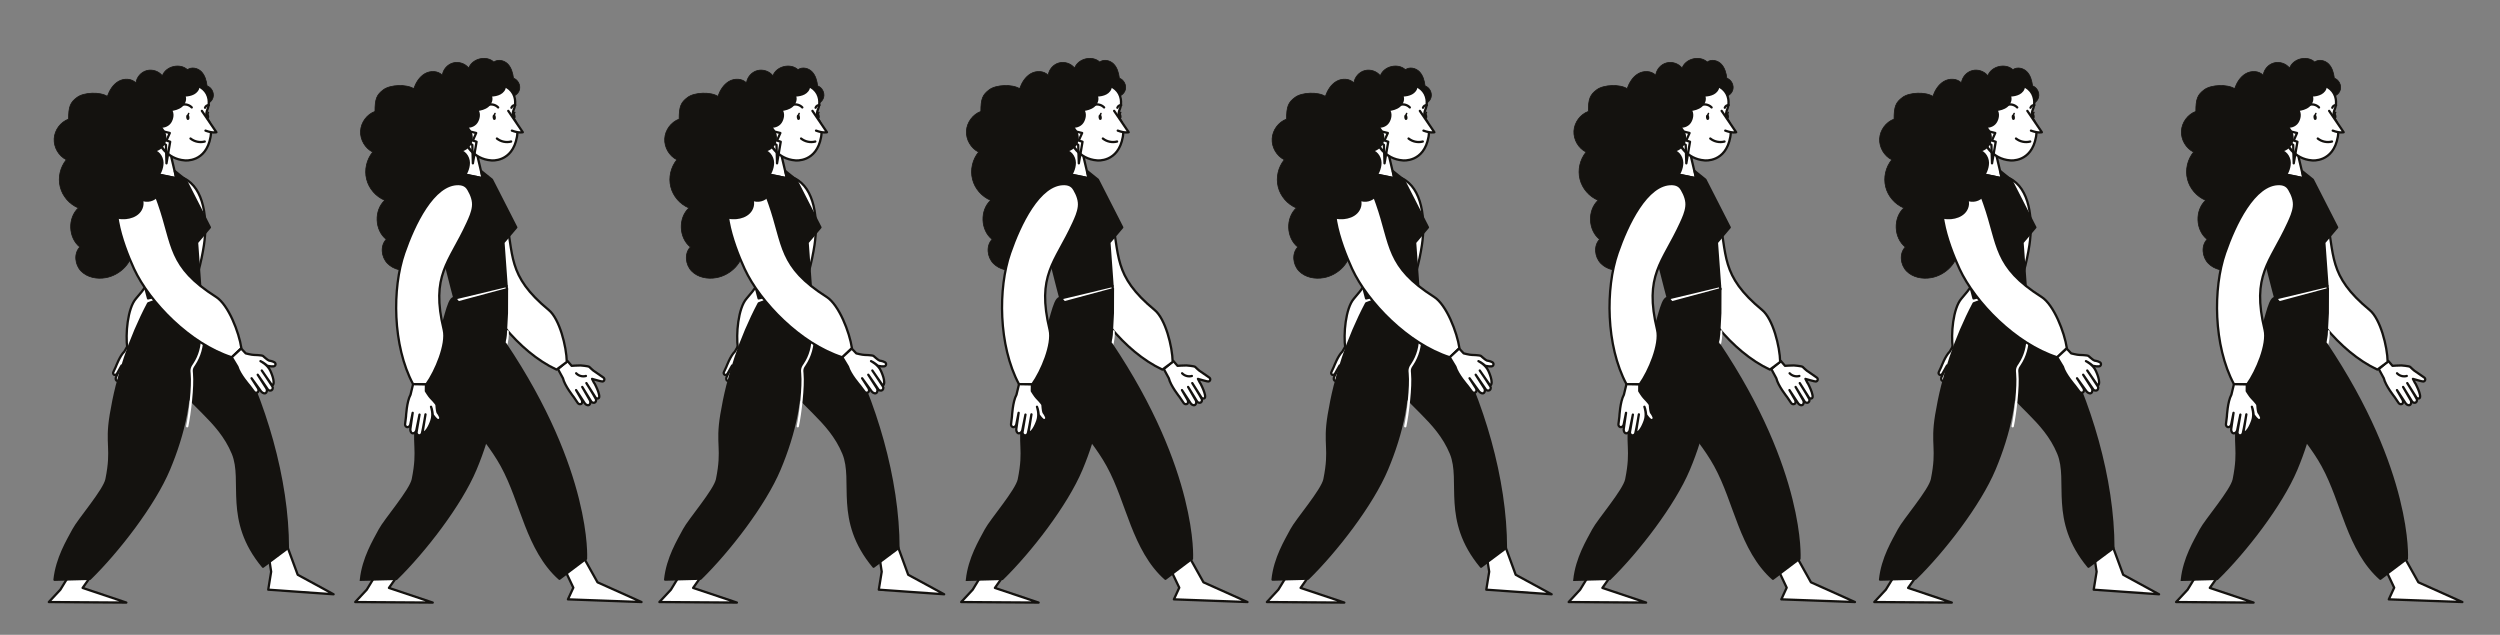 <?xml version="1.0" encoding="utf-8"?>
<!-- Generator: Adobe Illustrator 22.0.1, SVG Export Plug-In . SVG Version: 6.00 Build 0)  -->
<svg version="1.1" xmlns="http://www.w3.org/2000/svg" xmlns:xlink="http://www.w3.org/1999/xlink" x="0px" y="0px"
	 viewBox="0 0 3255.6 826.7" style="enable-background:new 0 0 3255.6 826.7;" xml:space="preserve">
<rect x="0" y="0" width="3255.6" height="826.7" fill="#808080" stroke="none"/>
<style type="text/css">
	.st0{display:none;}
	.st1{display:inline;fill:#FFFFFF;}
	.st2{fill:#FFFFFF;stroke:#14120F;stroke-width:3;stroke-linecap:round;stroke-linejoin:round;stroke-miterlimit:10;}
	.st3{fill:#14120F;stroke:#14120F;stroke-miterlimit:10;}
	.st4{fill:none;stroke:#14120F;stroke-width:3;stroke-linecap:round;stroke-linejoin:round;stroke-miterlimit:10;}
	.st5{fill:#14120F;}
	.st6{fill:none;stroke:#14120F;stroke-width:2;stroke-linecap:round;stroke-linejoin:round;stroke-miterlimit:10;}
	.st7{fill:#14120F;stroke:#14120F;stroke-width:3;stroke-linecap:round;stroke-linejoin:round;stroke-miterlimit:10;}
	.st8{fill:none;stroke:#FFFFFF;stroke-width:3;stroke-linecap:round;stroke-linejoin:round;stroke-miterlimit:10;}
	.st9{fill:#FFFFFF;}
	.st10{fill:#FFFFFF;stroke:#14120F;stroke-width:2;stroke-linecap:round;stroke-linejoin:round;stroke-miterlimit:10;}
	.st11{fill:none;stroke:#231815;stroke-miterlimit:10;}
	.st12{fill:#14120F;stroke:#14120F;stroke-width:3;stroke-miterlimit:10;}
</style>
<g id="圖層_2" class="st0">
	<rect class="st1" width="3161.9" height="851.8"/>
</g>
<g id="圖層_1">
	<g>
		<g>
			<path class="st2" d="M167.4,448.2l12.4,4.2l-2.1,6.4c0,0,1.5,6.1,2.6,8c0,0,3.5,6.9,3.5,8.6c0,0-1.6,6.4-1.3,7.7
				c0,0,1.2,3.1,1.1,5.7c-0.1,2.1-2.8,2.9-4,1.2c-0.8-1.1-1.6-2.9-2.5-5.7c0,0,1.2-5.8,0.8-8.5c0,0,0.3,8-3.9,13.5
				c0,0-7.9,11-12.2,8.8l8.4-16.7c0,0-6.9,13.3-9.2,17.1c-0.4,0.7-1.2,1.2-2,1.4c-1,0.1-2.4-0.1-3-1.9c-0.2-0.8-0.1-1.6,0.2-2.3
				l8.2-15.9l-7.8,14c-0.7,1.3-2.2,2.2-3.7,2.2c-1.2-0.1-2.3-0.8-2.2-3.1c0-0.7,0.2-1.4,0.5-2.1l7.1-14.8l-5.8,10.3
				c-0.5,0.8-1.1,1.5-2,1.8c-0.7,0.3-1.5,0.3-2.2-0.3c-1-0.8-1.3-2.2-0.7-3.3l3.2-6.9c0,0,5.3-14.3,11.1-19.8L167.4,448.2z"/>
			<path class="st3" d="M194.2,155.3c6-0.9,11.6,4.9,11.9,10.9c0.3,6.1-3.8,11.7-8.9,14.9c7.2,0.9,13.7,6.1,16.2,12.8
				c2.6,6.8,1.1,14.9-3.7,20.3c8,2,14.6,8.7,16.5,16.6c1.9,8-0.9,16.9-7.1,22.3c4.7,14.3-5.4,31.7-20.2,34.6
				c4.8,7.9,4.2,18.6-1.4,25.9c-5.6,7.3-15.8,10.7-24.6,8.2c0.9,19.3-16.1,36.4-35.1,39.8c-11.4,2.1-24.1-0.3-32.2-8.6
				s-9.7-23-1.6-31.3c-15.1-12-16.1-37.8-1.9-50.9c-11.6-4.8-20.7-15.3-23.7-27.4c-3.1-12.2,0-25.7,8-35.4
				c-10-5-16.5-16.2-15.9-27.4c0.6-11.2,8.3-21.6,18.8-25.5c0-16.3,2.2-21.7,11.1-28.3c8.9-6.7,30.1-7.4,39.4-1.3
				c2.8-7.8,7.3-15.3,14.4-19.5c7.1-4.2,17.2-4,22.8,2c1-7.5,6.8-14.2,14.1-16.1c7.3-2,15.7,0.8,20.3,6.8c4.5-12.5,23-17,32.7-7.9
				c5.3-4.1,13.6-2.2,18.2,2.6s6.5,11.7,7.4,18.4c5.8,2.1,9.4,9,7.8,15c-1.6,6-8.1,10.2-14.2,9.2c-0.8-3.9-1.6-7.8-2.3-11.8
				c1.5,7.4-20.1,9.4-17.3-5.1c-4.4,9.1-16.3,3.8-22.8,10.7C211.6,139.7,207.9,149.8,194.2,155.3z"/>
			<path class="st2" d="M165.8,453.4c-2.6-18.2,0.3-52,11.3-64.6c43.1-49.2,30.2-70.7,32.9-121.5c0.4-6.6,0.7-13.3,3.1-19.6
				s7.7-11.2,13.8-15c2.7-1.7,6.7-3.4,12.7-0.5c26.4,12.7,31,53.9,26,86.9c-6.4,42.2-26.2,113.9-86.3,141.3L165.8,453.4z"/>
			<g>
				<path class="st2" d="M215.3,109.4c0,0-30.6,5.2-29.9,40.1c0,0,1.2,26.8,17,37.8l-5.8,37.8l33,7.1l-6.8-28.9
					c0,0-11.8-6.9-14.8-17.1c0,0,8.1,20.9,32.8,22.7c0,0,27.4,3.1,33.4-30.7c0,0,2.9-14.8-4.2-23.4c0,0-3.4-4.5,0.6-13.6
					c0,0,3.7-9.6-1.4-19.2c-2.4-4.5-6.5-8-11.2-10C250.8,108.8,236.4,104.9,215.3,109.4z"/>
				<path class="st4" d="M248.1,180.4c5.1,4.1,12.2,5.6,18.5,3.9"/>
				<path class="st4" d="M237.7,136.3c4.2-1,9,0.4,12,3.6"/>
				<g>
					<path class="st5" d="M246.7,152.9c0.3,3-1.2,3.4-2.4,3.3c-1.2-0.1-2-2.8-1.8-4.7c0.1-1.9,1.1-2.2,2.3-2.2
						S246.6,151,246.7,152.9z"/>
					<path class="st6" d="M245.7,147.8c-0.3,0.8-0.7,1.5-1,2.3"/>
				</g>
				<g>
					<path class="st5" d="M272.4,151.5c0.3,3-1.2,3.4-2.4,3.3c-1.2-0.1-2-2.8-1.8-4.7c0.1-1.9,1.1-2.2,2.3-2.2
						C271.7,148,272.2,149.6,272.4,151.5z"/>
					<path class="st6" d="M271.4,146.4c-0.3,0.8-0.7,1.5-1,2.3"/>
				</g>
				<path class="st4" d="M267,140.3c0.6-2.1,2.9-3.6,5-3.4"/>
				<path class="st2" d="M215.4,152.6l0.3,7.8c0,0-5.1-8.6-10.8-6.1c0,0-7.4,2.1-3.8,11.2c1.1,2.9,3,5.5,5.4,7.6
					c3.5,3.2,9.1,7,11.9,1.6"/>
				<polygon class="st2" points="213,171.2 221.1,173.2 216.8,183 221.6,184.6 216.8,212.7 216.1,188.7 211.1,185.5 				"/>
				<path class="st2" d="M262.9,144.4l18.9,27.8c0,0-4.8,1.4-14.2-2.1"/>
			</g>
			<path class="st7" d="M227.7,222.8l13.9,11.2l31.7,62.1l-16.7,19.7l4.1,56.5l-67.9,16.3c0,0-22.5-84.3-29.4-124.7l-2.2-22.2
				l10-5.8l16.4-14.4l10-2.5l-1.1,6.8l33,6.3L227.7,222.8z"/>
			<polygon class="st2" points="372.6,707.5 387.7,748.5 434.4,773.9 349.3,767.9 353.1,744.5 349.9,723.4 			"/>
			<polygon class="st2" points="125.4,740.4 107.6,765.6 164.5,784.7 63.6,784 78.6,767.9 95.7,739.9 			"/>
			<path class="st7" d="M262.8,419.8c-20-3.1-37.1,19.1-37.1,19.1c-15.3,17.6-4.7,47.2-4.7,47.2c24.4,41.7,63.7,59.7,82.2,104.3
				c15,36.1-11.4,86.6,39.3,147.6l32.4-24.2c-0.1-90.4-30.3-191.3-72.6-271.2C302.3,442.6,287.2,422.9,262.8,419.8z"/>
			<g>
				<path class="st7" d="M247.4,473c7.5-13.8,13.1-31.3,12.5-47c-23.3-15.9-48-38-48-38l-18.9,7c-23.9,45.4-40.4,94.7-48.7,145.3
					c-6.5,39.5,2.7,42.8-5.6,83.9c-2.9,14.3-36.2,52.6-43,65.5C88.1,704,74.1,726.5,71,755l46.1-1.2c36.8-36,83.6-96.5,102.9-142.5
					c19.3-45.9,31-96,26.3-145.6"/>
			</g>
			<path class="st8" d="M263.1,438.2c0.5,12.7-3.1,25.5-10.1,36.1c-1.2,1.8-2.6,3.7-3.1,5.8c-0.6,2.1-0.3,4.3-0.1,6.5
				c1.6,17-2.6,51.9-6,68.5"/>
			<path class="st2" d="M314.3,453.3c-3-20.6-16.9-56.4-32.9-66.6c-62.6-39.7-55.4-67.2-74.6-121.6c-2.5-7-5-14.2-9.6-20.3
				c-4.6-6.1-12-9.7-19.8-11.9c-3.5-1-8.3-1.6-14,3.5c-24.7,22.2-4.7,79.6,11.2,113.8c20.4,43.8,72.7,97.6,127.2,115.1L314.3,453.3z
				"/>
			<path class="st2" d="M301.8,465.3l12.3-11.4l5.9,6.3c0,0,7.8,2,10.6,2c0,0,9.9,0.2,11.8,1.3c0,0,6.3,5.7,7.9,6.1
				c0,0,4.3,0.5,7.1,2.2c2.3,1.4,1.6,5-1.1,5.3c-1.7,0.2-4.2,0.1-8-0.7c0,0-5.8-4.9-9.1-6.1c0,0,9.3,4.5,12.9,12.7
				c0,0,7.6,15.7,2.5,19.2l-13.7-19.7c0,0,10.9,15.9,13.8,20.8c0.6,1,0.7,2.1,0.3,3.1c-0.5,1.3-1.6,2.6-4,2.2
				c-1-0.2-1.9-0.8-2.4-1.7l-13-18.9l11.1,17.4c1.1,1.7,1.2,3.8,0.2,5.5c-0.8,1.3-2.2,2.1-4.8,0.6c-0.8-0.5-1.5-1.1-2.1-1.8
				l-12.4-17.1l8.2,12.8c0.6,1,1,2.2,0.8,3.4c-0.1,0.9-0.6,1.9-1.7,2.4c-1.5,0.7-3.3,0.1-4.2-1.2l-5.9-7.8c0,0-12.9-14.7-15.6-24.6
				L301.8,465.3z"/>
			<path class="st7" d="M239.4,100.3c4.7-1.5,10.2-1,14.2,2c4,3,6,8.6,4.2,13.2c-1.4,3.6-4.8,6.1-8.4,7.3c-3.6,1.3-7.5,1.5-11.3,1.7
				c0.7,0.2,1.3,0.4,2,0.6c2,4.5-0.3,10-4.1,13.1c-3.8,3.1-8.8,4.3-13.7,5c3.6,4.3,2.3,11.5-0.8,16.1c-3.2,4.6-9.5,6.7-14.8,4.9
				c6.6,3.8,10,12.4,7.9,19.8s-9.6,12.7-17.3,12.4c7.8-0.7,14.1,7.6,14.2,15.5s-4,15.1-8.1,21.8c5.2,5.7,6.4,14.7,1.8,20.9
				c-4.6,6.2-13.7,8.5-20.7,5.2c2.3,5.7,0.3,12.6-4.1,17c-4.3,4.4-10.5,6.5-16.7,7.1c-6.9,0.6-14.1-0.6-19.7-4.6
				c-5.6-4-9.2-11.1-8.1-17.8c-10.6-4.9-17.7-16.5-17.3-28.1c0.5-11.7,8.5-22.7,19.4-26.7c-8.3-6.6-12-18.4-9.2-28.6
				c2.9-10.2,12.3-18.2,22.8-19.5c-3.1-5.7-2.5-13.3,1.5-18.4s11.2-7.6,17.5-6c-0.5-7.8,4-15.6,11-19.1s15.9-2.5,21.9,2.5
				c0.4-4.8,4.1-9.2,8.7-10.6s10.1,0.4,13,4.3C227.3,105.5,233.9,102,239.4,100.3z"/>
		</g>
	</g>
	<g>
		<g>
			<path class="st2" d="M962.5,448.2l12.4,4.2l-2.1,6.4c0,0,1.5,6.1,2.6,8c0,0,3.5,6.9,3.5,8.6c0,0-1.6,6.4-1.3,7.7
				c0,0,1.2,3.1,1.1,5.7c-0.1,2.1-2.8,2.9-4,1.2c-0.8-1.1-1.6-2.9-2.5-5.7c0,0,1.2-5.8,0.8-8.5c0,0,0.3,8-3.9,13.5
				c0,0-7.9,11-12.2,8.8l8.4-16.7c0,0-6.9,13.3-9.2,17.1c-0.4,0.7-1.2,1.2-2,1.4c-1,0.1-2.4-0.1-3-1.9c-0.2-0.8-0.1-1.6,0.2-2.3
				l8.2-15.9l-7.8,14c-0.7,1.3-2.2,2.2-3.7,2.2c-1.2-0.1-2.3-0.8-2.2-3.1c0-0.7,0.2-1.4,0.5-2.1l7.1-14.8l-5.8,10.3
				c-0.5,0.8-1.1,1.5-2,1.8c-0.7,0.3-1.5,0.3-2.2-0.3c-1-0.8-1.3-2.2-0.7-3.3l3.2-6.9c0,0,5.3-14.3,11.1-19.8L962.5,448.2z"/>
			<path class="st3" d="M989.3,155.3c6-0.9,11.6,4.9,11.9,10.9c0.3,6.1-3.8,11.7-8.9,14.9c7.2,0.9,13.7,6.1,16.2,12.8
				c2.6,6.8,1.1,14.9-3.7,20.3c8,2,14.6,8.7,16.5,16.6c1.9,8-0.9,16.9-7.1,22.3c4.7,14.3-5.4,31.7-20.2,34.6
				c4.8,7.9,4.2,18.6-1.4,25.9c-5.6,7.3-15.8,10.7-24.6,8.2c0.9,19.3-16.1,36.4-35.1,39.8c-11.4,2.1-24.1-0.3-32.2-8.6
				c-8.1-8.3-9.7-23-1.6-31.3c-15.1-12-16.1-37.8-1.9-50.9c-11.6-4.8-20.7-15.3-23.7-27.4c-3.1-12.2,0-25.7,8-35.4
				c-10-5-16.5-16.2-15.9-27.4c0.6-11.2,8.3-21.6,18.8-25.5c0-16.3,2.2-21.7,11.1-28.3c8.9-6.7,30.1-7.4,39.4-1.3
				c2.8-7.8,7.3-15.3,14.4-19.5c7.1-4.2,17.2-4,22.8,2c1-7.5,6.8-14.2,14.1-16.1c7.3-2,15.7,0.8,20.3,6.8c4.5-12.5,23-17,32.7-7.9
				c5.3-4.1,13.6-2.2,18.2,2.6c4.7,4.8,6.5,11.7,7.4,18.4c5.8,2.1,9.4,9,7.8,15c-1.6,6-8.1,10.2-14.2,9.2c-0.8-3.9-1.6-7.8-2.3-11.8
				c1.5,7.4-20.1,9.4-17.3-5.1c-4.4,9.1-16.3,3.8-22.8,10.7C1006.7,139.7,1002.9,149.8,989.3,155.3z"/>
			<path class="st2" d="M960.9,453.4c-2.6-18.2,0.3-52,11.3-64.6c43.1-49.2,30.2-70.7,32.9-121.5c0.4-6.6,0.7-13.3,3.1-19.6
				s7.7-11.2,13.8-15c2.7-1.7,6.7-3.4,12.7-0.5c26.4,12.7,31,53.9,26,86.9c-6.4,42.2-26.2,113.9-86.3,141.3L960.9,453.4z"/>
			<g>
				<path class="st2" d="M1010.4,109.4c0,0-30.6,5.2-29.9,40.1c0,0,1.2,26.8,17,37.8l-5.8,37.8l33,7.1l-6.8-28.9
					c0,0-11.8-6.9-14.8-17.1c0,0,8.1,20.9,32.8,22.7c0,0,27.4,3.1,33.4-30.7c0,0,2.9-14.8-4.2-23.4c0,0-3.4-4.5,0.6-13.6
					c0,0,3.7-9.6-1.4-19.2c-2.4-4.5-6.5-8-11.2-10C1045.9,108.8,1031.5,104.9,1010.4,109.4z"/>
				<path class="st4" d="M1043.2,180.4c5.1,4.1,12.2,5.6,18.5,3.9"/>
				<path class="st4" d="M1032.8,136.3c4.2-1,9,0.4,12,3.6"/>
				<g>
					<path class="st5" d="M1041.8,152.9c0.3,3-1.2,3.4-2.4,3.3c-1.2-0.1-2-2.8-1.8-4.7c0.1-1.9,1.1-2.2,2.3-2.2
						C1041.1,149.4,1041.6,151,1041.8,152.9z"/>
					<path class="st6" d="M1040.7,147.8c-0.3,0.8-0.7,1.5-1,2.3"/>
				</g>
				<g>
					<path class="st5" d="M1067.5,151.5c0.3,3-1.2,3.4-2.4,3.3c-1.2-0.1-2-2.8-1.8-4.7c0.1-1.9,1.1-2.2,2.3-2.2
						S1067.3,149.6,1067.5,151.5z"/>
					<path class="st6" d="M1066.4,146.4c-0.3,0.8-0.7,1.5-1,2.3"/>
				</g>
				<path class="st4" d="M1062.1,140.3c0.6-2.1,2.9-3.6,5-3.4"/>
				<path class="st2" d="M1010.5,152.6l0.3,7.8c0,0-5.1-8.6-10.8-6.1c0,0-7.4,2.1-3.8,11.2c1.1,2.9,3,5.5,5.4,7.6
					c3.5,3.2,9.1,7,11.9,1.6"/>
				<polygon class="st2" points="1008,171.2 1016.2,173.2 1011.9,183 1016.7,184.6 1011.9,212.7 1011.2,188.7 1006.1,185.5 				"/>
				<path class="st2" d="M1058,144.4l18.9,27.8c0,0-4.8,1.4-14.2-2.1"/>
			</g>
			<path class="st7" d="M1022.8,222.8l13.9,11.2l31.7,62.1l-16.7,19.7l4.1,56.5l-67.9,16.3c0,0-22.5-84.3-29.4-124.7l-2.2-22.2
				l10-5.8l16.4-14.4l10-2.5l-1.1,6.8l33,6.3L1022.8,222.8z"/>
			<polygon class="st2" points="1167.7,707.5 1182.7,748.5 1229.5,773.9 1144.4,767.9 1148.2,744.5 1145,723.4 			"/>
			<polygon class="st2" points="920.4,740.4 902.6,765.6 959.6,784.7 858.7,784 873.7,767.9 890.7,739.9 			"/>
			<path class="st7" d="M1057.9,419.8c-20-3.1-37.1,19.1-37.1,19.1c-15.3,17.6-4.7,47.2-4.7,47.2c24.4,41.7,63.7,59.7,82.2,104.3
				c15,36.1-11.4,86.6,39.3,147.6l32.4-24.2c-0.1-90.4-30.3-191.3-72.6-271.2C1097.4,442.6,1082.2,422.9,1057.9,419.8z"/>
			<g>
				<path class="st7" d="M1042.5,473c7.5-13.8,13.1-31.3,12.5-47c-23.3-15.9-48-38-48-38l-18.9,7c-23.9,45.4-40.4,94.7-48.7,145.3
					c-6.5,39.5,2.7,42.8-5.6,83.9c-2.9,14.3-36.2,52.6-43,65.5c-7.5,14.2-21.6,36.7-24.6,65.1l46.1-1.2
					c36.8-36,83.6-96.5,102.9-142.5c19.3-45.9,31-96,26.3-145.6"/>
			</g>
			<path class="st8" d="M1058.2,438.2c0.5,12.7-3.1,25.5-10.1,36.1c-1.2,1.8-2.6,3.7-3.1,5.8c-0.6,2.1-0.3,4.3-0.1,6.5
				c1.6,17-2.6,51.9-6,68.5"/>
			<path class="st2" d="M1109.4,453.3c-3-20.6-16.9-56.4-32.9-66.6c-62.6-39.7-55.4-67.2-74.6-121.6c-2.5-7-5-14.2-9.6-20.3
				c-4.6-6.1-12-9.7-19.8-11.9c-3.5-1-8.3-1.6-14,3.5c-24.7,22.2-4.7,79.6,11.2,113.8c20.4,43.8,72.7,97.6,127.2,115.1L1109.4,453.3
				z"/>
			<path class="st2" d="M1096.9,465.3l12.3-11.4l5.9,6.3c0,0,7.8,2,10.6,2c0,0,9.9,0.2,11.8,1.3c0,0,6.3,5.7,7.9,6.1
				c0,0,4.3,0.5,7.1,2.2c2.3,1.4,1.6,5-1.1,5.3c-1.7,0.2-4.2,0.1-8-0.7c0,0-5.8-4.9-9.1-6.1c0,0,9.3,4.5,12.9,12.7
				c0,0,7.6,15.7,2.5,19.2l-13.7-19.7c0,0,10.9,15.9,13.8,20.8c0.6,1,0.7,2.1,0.3,3.1c-0.5,1.3-1.6,2.6-4,2.2
				c-1-0.2-1.9-0.8-2.4-1.7l-13-18.9l11.1,17.4c1.1,1.7,1.2,3.8,0.2,5.5c-0.8,1.3-2.2,2.1-4.8,0.6c-0.8-0.5-1.5-1.1-2.1-1.8
				l-12.4-17.1l8.2,12.8c0.6,1,1,2.2,0.8,3.4c-0.1,0.9-0.6,1.9-1.7,2.4c-1.5,0.7-3.3,0.1-4.2-1.2l-5.9-7.8c0,0-12.9-14.7-15.6-24.6
				L1096.9,465.3z"/>
			<path class="st7" d="M1034.5,100.3c4.7-1.5,10.2-1,14.2,2s6,8.6,4.2,13.2c-1.4,3.6-4.8,6.1-8.4,7.3c-3.6,1.3-7.5,1.5-11.3,1.7
				c0.7,0.2,1.3,0.4,2,0.6c2,4.5-0.3,10-4.1,13.1c-3.8,3.1-8.8,4.3-13.7,5c3.6,4.3,2.3,11.5-0.8,16.1s-9.5,6.7-14.8,4.9
				c6.6,3.8,10,12.4,7.9,19.8s-9.6,12.7-17.3,12.4c7.8-0.7,14.1,7.6,14.2,15.5c0.1,7.9-4,15.1-8.1,21.8c5.2,5.7,6.4,14.7,1.8,20.9
				c-4.6,6.2-13.7,8.5-20.7,5.2c2.3,5.7,0.3,12.6-4.1,17c-4.3,4.4-10.5,6.5-16.7,7.1c-6.9,0.6-14.1-0.6-19.7-4.6
				c-5.6-4-9.2-11.1-8.1-17.8c-10.6-4.9-17.7-16.5-17.3-28.1c0.5-11.7,8.5-22.7,19.4-26.7c-8.3-6.6-12-18.4-9.2-28.6
				c2.9-10.2,12.3-18.2,22.8-19.5c-3.1-5.7-2.5-13.3,1.5-18.4s11.2-7.6,17.5-6c-0.5-7.8,4-15.6,11-19.1s15.9-2.5,21.9,2.5
				c0.4-4.8,4.1-9.2,8.7-10.6s10.1,0.4,13,4.3C1022.4,105.5,1029,102,1034.5,100.3z"/>
		</g>
	</g>
	<g>
		<g>
			<path class="st2" d="M1753.6,448.2l12.4,4.2l-2.1,6.4c0,0,1.5,6.1,2.6,8c0,0,3.5,6.9,3.5,8.6c0,0-1.6,6.4-1.3,7.7
				c0,0,1.2,3.1,1.1,5.7c-0.1,2.1-2.8,2.9-4,1.2c-0.8-1.1-1.6-2.9-2.5-5.7c0,0,1.2-5.8,0.8-8.5c0,0,0.3,8-3.9,13.5
				c0,0-7.9,11-12.2,8.8l8.4-16.7c0,0-6.9,13.3-9.2,17.1c-0.4,0.7-1.2,1.2-2,1.4c-1,0.1-2.4-0.1-3-1.9c-0.2-0.8-0.1-1.6,0.2-2.3
				l8.2-15.9l-7.8,14c-0.7,1.3-2.2,2.2-3.7,2.2c-1.2-0.1-2.3-0.8-2.2-3.1c0-0.7,0.2-1.4,0.5-2.1l7.1-14.8l-5.8,10.3
				c-0.5,0.8-1.1,1.5-2,1.8c-0.7,0.3-1.5,0.3-2.2-0.3c-1-0.8-1.3-2.2-0.7-3.3l3.2-6.9c0,0,5.3-14.3,11.1-19.8L1753.6,448.2z"/>
			<path class="st3" d="M1780.3,155.3c6-0.9,11.6,4.9,11.9,10.9c0.3,6.1-3.8,11.7-8.9,14.9c7.2,0.9,13.7,6.1,16.2,12.8
				c2.6,6.8,1.1,14.9-3.7,20.3c8,2,14.6,8.7,16.5,16.6c1.9,8-0.9,16.9-7.1,22.3c4.7,14.3-5.4,31.7-20.2,34.6
				c4.8,7.9,4.2,18.6-1.4,25.9c-5.6,7.3-15.8,10.7-24.6,8.2c0.9,19.3-16.1,36.4-35.1,39.8c-11.4,2.1-24.1-0.3-32.2-8.6
				c-8.1-8.3-9.7-23-1.6-31.3c-15.1-12-16.1-37.8-1.9-50.9c-11.6-4.8-20.7-15.3-23.7-27.4c-3.1-12.2,0-25.7,8-35.4
				c-10-5-16.5-16.2-15.9-27.4c0.6-11.2,8.3-21.6,18.8-25.5c0-16.3,2.2-21.7,11.1-28.3c8.9-6.7,30.1-7.4,39.4-1.3
				c2.8-7.8,7.3-15.3,14.4-19.5c7.1-4.2,17.2-4,22.8,2c1-7.5,6.8-14.2,14.1-16.1c7.3-2,15.7,0.8,20.3,6.8c4.5-12.5,23-17,32.7-7.9
				c5.3-4.1,13.6-2.2,18.2,2.6c4.7,4.8,6.5,11.7,7.4,18.4c5.8,2.1,9.4,9,7.8,15s-8.1,10.2-14.2,9.2c-0.8-3.9-1.6-7.8-2.3-11.8
				c1.5,7.4-20.1,9.4-17.3-5.1c-4.4,9.1-16.3,3.8-22.8,10.7C1797.7,139.7,1794,149.8,1780.3,155.3z"/>
			<path class="st2" d="M1751.9,453.4c-2.6-18.2,0.3-52,11.3-64.6c43.1-49.2,30.2-70.7,32.9-121.5c0.4-6.6,0.7-13.3,3.1-19.6
				c2.4-6.3,7.7-11.2,13.8-15c2.7-1.7,6.7-3.4,12.7-0.5c26.4,12.7,31,53.9,26,86.9c-6.4,42.2-26.2,113.9-86.3,141.3L1751.9,453.4z"
				/>
			<g>
				<path class="st2" d="M1801.4,109.4c0,0-30.6,5.2-29.9,40.1c0,0,1.2,26.8,17,37.8l-5.8,37.8l33,7.1l-6.8-28.9
					c0,0-11.8-6.9-14.8-17.1c0,0,8.1,20.9,32.8,22.7c0,0,27.4,3.1,33.4-30.7c0,0,2.9-14.8-4.2-23.4c0,0-3.4-4.5,0.6-13.6
					c0,0,3.7-9.6-1.4-19.2c-2.4-4.5-6.5-8-11.2-10C1836.9,108.8,1822.6,104.9,1801.4,109.4z"/>
				<path class="st4" d="M1834.3,180.4c5.1,4.1,12.2,5.6,18.5,3.9"/>
				<path class="st4" d="M1823.9,136.3c4.2-1,9,0.4,12,3.6"/>
				<g>
					<path class="st5" d="M1832.9,152.9c0.3,3-1.2,3.4-2.4,3.3c-1.2-0.1-2-2.8-1.8-4.7c0.1-1.9,1.1-2.2,2.3-2.2
						C1832.1,149.4,1832.7,151,1832.9,152.9z"/>
					<path class="st6" d="M1831.8,147.8c-0.3,0.8-0.7,1.5-1,2.3"/>
				</g>
				<g>
					<path class="st5" d="M1858.6,151.5c0.3,3-1.2,3.4-2.4,3.3c-1.2-0.1-2-2.8-1.8-4.7c0.1-1.9,1.1-2.2,2.3-2.2
						S1858.4,149.6,1858.6,151.5z"/>
					<path class="st6" d="M1857.5,146.4c-0.3,0.8-0.7,1.5-1,2.3"/>
				</g>
				<path class="st4" d="M1853.1,140.3c0.6-2.1,2.9-3.6,5-3.4"/>
				<path class="st2" d="M1801.6,152.6l0.3,7.8c0,0-5.1-8.6-10.8-6.1c0,0-7.4,2.1-3.8,11.2c1.1,2.9,3,5.5,5.4,7.6
					c3.5,3.2,9.1,7,11.9,1.6"/>
				<polygon class="st2" points="1799.1,171.2 1807.3,173.2 1802.9,183 1807.8,184.6 1803,212.7 1802.2,188.7 1797.2,185.5 				"/>
				<path class="st2" d="M1849,144.4l18.9,27.8c0,0-4.8,1.4-14.2-2.1"/>
			</g>
			<path class="st7" d="M1813.9,222.8l13.9,11.2l31.7,62.1l-16.7,19.7l4.1,56.5l-67.9,16.3c0,0-22.5-84.3-29.4-124.7l-2.2-22.2
				l10-5.8l16.4-14.4l10-2.5l-1.1,6.8l33,6.3L1813.9,222.8z"/>
			<polygon class="st2" points="1958.8,707.5 1973.8,748.5 2020.6,773.9 1935.5,767.9 1939.3,744.5 1936,723.4 			"/>
			<polygon class="st2" points="1711.5,740.4 1693.7,765.6 1750.6,784.7 1649.8,784 1664.7,767.9 1681.8,739.9 			"/>
			<path class="st7" d="M1849,419.8c-20-3.1-37.1,19.1-37.1,19.1c-15.3,17.6-4.7,47.2-4.7,47.2c24.4,41.7,63.7,59.7,82.2,104.3
				c15,36.1-11.4,86.6,39.3,147.6l32.4-24.2c-0.1-90.4-30.3-191.3-72.6-271.2C1888.4,442.6,1873.3,422.9,1849,419.8z"/>
			<g>
				<path class="st7" d="M1833.5,473c7.5-13.8,13.1-31.3,12.5-47c-23.3-15.9-48-38-48-38l-18.9,7c-23.9,45.4-40.4,94.7-48.7,145.3
					c-6.5,39.5,2.7,42.8-5.6,83.9c-2.9,14.3-36.2,52.6-43,65.5c-7.5,14.2-21.6,36.7-24.6,65.1l46.1-1.2
					c36.8-36,83.6-96.5,102.9-142.5c19.3-45.9,31-96,26.3-145.6"/>
			</g>
			<path class="st8" d="M1849.3,438.2c0.5,12.7-3.1,25.5-10.1,36.1c-1.2,1.8-2.6,3.7-3.1,5.8c-0.6,2.1-0.3,4.3-0.1,6.5
				c1.6,17-2.6,51.9-6,68.5"/>
			<path class="st2" d="M1900.5,453.3c-3-20.6-16.9-56.4-32.9-66.6c-62.6-39.7-55.4-67.2-74.6-121.6c-2.5-7-5-14.2-9.6-20.3
				c-4.6-6.1-12-9.7-19.8-11.9c-3.5-1-8.3-1.6-14,3.5c-24.7,22.2-4.7,79.6,11.2,113.8c20.4,43.8,72.7,97.6,127.2,115.1L1900.5,453.3
				z"/>
			<path class="st2" d="M1887.9,465.3l12.3-11.4l5.9,6.3c0,0,7.8,2,10.6,2c0,0,9.9,0.2,11.8,1.3c0,0,6.3,5.7,7.9,6.1
				c0,0,4.3,0.5,7.1,2.2c2.3,1.4,1.6,5-1.1,5.3c-1.7,0.2-4.2,0.1-8-0.7c0,0-5.8-4.9-9.1-6.1c0,0,9.3,4.5,12.9,12.7
				c0,0,7.6,15.7,2.5,19.2l-13.7-19.7c0,0,10.9,15.9,13.8,20.8c0.6,1,0.7,2.1,0.3,3.1c-0.5,1.3-1.6,2.6-4,2.2
				c-1-0.2-1.9-0.8-2.4-1.7l-13-18.9l11.1,17.4c1.1,1.7,1.2,3.8,0.2,5.5c-0.8,1.3-2.2,2.1-4.8,0.6c-0.8-0.5-1.5-1.1-2.1-1.8
				l-12.4-17.1l8.2,12.8c0.6,1,1,2.2,0.8,3.4c-0.1,0.9-0.6,1.9-1.7,2.4c-1.5,0.7-3.3,0.1-4.2-1.2l-5.9-7.8c0,0-12.9-14.7-15.6-24.6
				L1887.9,465.3z"/>
			<path class="st7" d="M1825.5,100.3c4.7-1.5,10.2-1,14.2,2c4,3,6,8.6,4.2,13.2c-1.4,3.6-4.8,6.1-8.4,7.3
				c-3.6,1.3-7.5,1.5-11.3,1.7c0.7,0.2,1.3,0.4,2,0.6c2,4.5-0.3,10-4.1,13.1c-3.8,3.1-8.8,4.3-13.7,5c3.6,4.3,2.3,11.5-0.8,16.1
				s-9.5,6.7-14.8,4.9c6.6,3.8,10,12.4,7.9,19.8c-2.1,7.3-9.6,12.7-17.3,12.4c7.8-0.7,14.1,7.6,14.2,15.5c0.1,7.9-4,15.1-8.1,21.8
				c5.2,5.7,6.4,14.7,1.8,20.9c-4.6,6.2-13.7,8.5-20.7,5.2c2.3,5.7,0.3,12.6-4.1,17c-4.3,4.4-10.5,6.5-16.7,7.1
				c-6.9,0.6-14.1-0.6-19.7-4.6c-5.6-4-9.2-11.1-8.1-17.8c-10.6-4.9-17.7-16.5-17.3-28.1c0.5-11.7,8.5-22.7,19.4-26.7
				c-8.3-6.6-12-18.4-9.2-28.6c2.9-10.2,12.3-18.2,22.8-19.5c-3.1-5.7-2.5-13.3,1.5-18.4c4-5.1,11.2-7.6,17.5-6
				c-0.5-7.8,4-15.6,11-19.1s15.9-2.5,21.9,2.5c0.4-4.8,4.1-9.2,8.7-10.6c4.7-1.4,10.1,0.4,13,4.3
				C1813.5,105.5,1820,102,1825.5,100.3z"/>
		</g>
	</g>
	<g>
		<g>
			<path class="st2" d="M2544.6,448.2l12.4,4.2l-2.1,6.4c0,0,1.5,6.1,2.6,8c0,0,3.5,6.9,3.5,8.6c0,0-1.6,6.4-1.3,7.7
				c0,0,1.2,3.1,1.1,5.7c-0.1,2.1-2.8,2.9-4,1.2c-0.8-1.1-1.6-2.9-2.5-5.7c0,0,1.2-5.8,0.8-8.5c0,0,0.3,8-3.9,13.5
				c0,0-7.9,11-12.2,8.8l8.4-16.7c0,0-6.9,13.3-9.2,17.1c-0.4,0.7-1.2,1.2-2,1.4c-1,0.1-2.4-0.1-3-1.9c-0.2-0.8-0.1-1.6,0.2-2.3
				l8.2-15.9l-7.8,14c-0.7,1.3-2.2,2.2-3.7,2.2c-1.2-0.1-2.3-0.8-2.2-3.1c0-0.7,0.2-1.4,0.5-2.1l7.1-14.8l-5.8,10.3
				c-0.5,0.8-1.1,1.5-2,1.8c-0.7,0.3-1.5,0.3-2.2-0.3c-1-0.8-1.3-2.2-0.7-3.3l3.2-6.9c0,0,5.3-14.3,11.1-19.8L2544.6,448.2z"/>
			<path class="st3" d="M2571.4,155.3c6-0.9,11.6,4.9,11.9,10.9c0.3,6.1-3.8,11.7-8.9,14.9c7.2,0.9,13.7,6.1,16.2,12.8
				c2.6,6.8,1.1,14.9-3.7,20.3c8,2,14.6,8.7,16.5,16.6c1.9,8-0.9,16.9-7.1,22.3c4.7,14.3-5.4,31.7-20.2,34.6
				c4.8,7.9,4.2,18.6-1.4,25.9c-5.6,7.3-15.8,10.7-24.6,8.2c0.9,19.3-16.1,36.4-35.1,39.8c-11.4,2.1-24.1-0.3-32.2-8.6
				s-9.7-23-1.6-31.3c-15.1-12-16.1-37.8-1.9-50.9c-11.6-4.8-20.7-15.3-23.7-27.4c-3.1-12.2,0-25.7,8-35.4
				c-10-5-16.5-16.2-15.9-27.4c0.6-11.2,8.3-21.6,18.8-25.5c0-16.3,2.2-21.7,11.1-28.3c8.9-6.7,30.1-7.4,39.4-1.3
				c2.8-7.8,7.3-15.3,14.4-19.5c7.1-4.2,17.2-4,22.8,2c1-7.5,6.8-14.2,14.1-16.1c7.3-2,15.7,0.8,20.3,6.8c4.5-12.5,23-17,32.7-7.9
				c5.3-4.1,13.6-2.2,18.2,2.6c4.7,4.8,6.5,11.7,7.4,18.4c5.8,2.1,9.4,9,7.8,15c-1.6,6-8.1,10.2-14.2,9.2c-0.8-3.9-1.6-7.8-2.3-11.8
				c1.5,7.4-20.1,9.4-17.3-5.1c-4.4,9.1-16.3,3.8-22.8,10.7C2588.8,139.7,2585.1,149.8,2571.4,155.3z"/>
			<path class="st2" d="M2543,453.4c-2.6-18.2,0.3-52,11.3-64.6c43.1-49.2,30.2-70.7,32.9-121.5c0.4-6.6,0.7-13.3,3.1-19.6
				c2.4-6.3,7.7-11.2,13.8-15c2.7-1.7,6.7-3.4,12.7-0.5c26.4,12.7,31,53.9,26,86.9c-6.4,42.2-26.2,113.9-86.3,141.3L2543,453.4z"/>
			<g>
				<path class="st2" d="M2592.5,109.4c0,0-30.6,5.2-29.9,40.1c0,0,1.2,26.8,17,37.8l-5.8,37.8l33,7.1l-6.8-28.9
					c0,0-11.8-6.9-14.8-17.1c0,0,8.1,20.9,32.8,22.7c0,0,27.4,3.1,33.4-30.7c0,0,2.9-14.8-4.2-23.4c0,0-3.4-4.5,0.6-13.6
					c0,0,3.7-9.6-1.4-19.2c-2.4-4.5-6.5-8-11.2-10C2628,108.8,2613.6,104.9,2592.5,109.4z"/>
				<path class="st4" d="M2625.3,180.4c5.1,4.1,12.2,5.6,18.5,3.9"/>
				<path class="st4" d="M2614.9,136.3c4.2-1,9,0.4,12,3.6"/>
				<g>
					<path class="st5" d="M2623.9,152.9c0.3,3-1.2,3.4-2.4,3.3c-1.2-0.1-2-2.8-1.8-4.7c0.1-1.9,1.1-2.2,2.3-2.2
						C2623.2,149.4,2623.8,151,2623.9,152.9z"/>
					<path class="st6" d="M2622.9,147.8c-0.3,0.8-0.7,1.5-1,2.3"/>
				</g>
				<g>
					<path class="st5" d="M2649.6,151.5c0.3,3-1.2,3.4-2.4,3.3c-1.2-0.1-2-2.8-1.8-4.7c0.1-1.9,1.1-2.2,2.3-2.2
						C2648.9,148,2649.5,149.6,2649.6,151.5z"/>
					<path class="st6" d="M2648.6,146.4c-0.3,0.8-0.7,1.5-1,2.3"/>
				</g>
				<path class="st4" d="M2644.2,140.3c0.6-2.1,2.9-3.6,5-3.4"/>
				<path class="st2" d="M2592.6,152.6l0.3,7.8c0,0-5.1-8.6-10.8-6.1c0,0-7.4,2.1-3.8,11.2c1.1,2.9,3,5.5,5.4,7.6
					c3.5,3.2,9.1,7,11.9,1.6"/>
				<polygon class="st2" points="2590.2,171.2 2598.3,173.2 2594,183 2598.9,184.6 2594.1,212.7 2593.3,188.7 2588.3,185.5 				"/>
				<path class="st2" d="M2640.1,144.4l18.9,27.8c0,0-4.8,1.4-14.2-2.1"/>
			</g>
			<path class="st7" d="M2604.9,222.8l13.9,11.2l31.7,62.1l-16.7,19.7l4.1,56.5l-67.9,16.3c0,0-22.5-84.3-29.4-124.7l-2.2-22.2
				l10-5.8l16.4-14.4l10-2.5l-1.1,6.8l33,6.3L2604.9,222.8z"/>
			<polygon class="st2" points="2749.8,707.5 2764.9,748.5 2811.6,773.9 2726.5,767.9 2730.3,744.5 2727.1,723.4 			"/>
			<polygon class="st2" points="2502.6,740.4 2484.8,765.6 2541.7,784.7 2440.8,784 2455.8,767.9 2472.9,739.9 			"/>
			<path class="st7" d="M2640,419.8c-20-3.1-37.1,19.1-37.1,19.1c-15.3,17.6-4.7,47.2-4.7,47.2c24.4,41.7,63.7,59.7,82.2,104.3
				c15,36.1-11.4,86.6,39.3,147.6l32.4-24.2c-0.1-90.4-30.3-191.3-72.6-271.2C2679.5,442.6,2664.4,422.9,2640,419.8z"/>
			<g>
				<path class="st7" d="M2624.6,473c7.5-13.8,13.1-31.3,12.5-47c-23.3-15.9-48-38-48-38l-18.9,7c-23.9,45.4-40.4,94.7-48.7,145.3
					c-6.5,39.5,2.7,42.8-5.6,83.9c-2.9,14.3-36.2,52.6-43,65.5c-7.5,14.2-21.6,36.7-24.6,65.1l46.1-1.2
					c36.8-36,83.6-96.5,102.9-142.5c19.3-45.9,31-96,26.3-145.6"/>
			</g>
			<path class="st8" d="M2640.3,438.2c0.5,12.7-3.1,25.5-10.1,36.1c-1.2,1.8-2.6,3.7-3.1,5.8c-0.6,2.1-0.3,4.3-0.1,6.5
				c1.6,17-2.6,51.9-6,68.5"/>
			<path class="st2" d="M2691.5,453.3c-3-20.6-16.9-56.4-32.9-66.6c-62.6-39.7-55.4-67.2-74.6-121.6c-2.5-7-5-14.2-9.6-20.3
				c-4.6-6.1-12-9.7-19.8-11.9c-3.5-1-8.3-1.6-14,3.5c-24.7,22.2-4.7,79.6,11.2,113.8c20.4,43.8,72.7,97.6,127.2,115.1L2691.5,453.3
				z"/>
			<path class="st2" d="M2679,465.3l12.3-11.4l5.9,6.3c0,0,7.8,2,10.6,2c0,0,9.9,0.2,11.8,1.3c0,0,6.3,5.7,7.9,6.1
				c0,0,4.3,0.5,7.1,2.2c2.3,1.4,1.6,5-1.1,5.3c-1.7,0.2-4.2,0.1-8-0.7c0,0-5.8-4.9-9.1-6.1c0,0,9.3,4.5,12.9,12.7
				c0,0,7.6,15.7,2.5,19.2l-13.7-19.7c0,0,10.9,15.9,13.8,20.8c0.6,1,0.7,2.1,0.3,3.1c-0.5,1.3-1.6,2.6-4,2.2
				c-1-0.2-1.9-0.8-2.4-1.7l-13-18.9l11.1,17.4c1.1,1.7,1.2,3.8,0.2,5.5c-0.8,1.3-2.2,2.1-4.8,0.6c-0.8-0.5-1.5-1.1-2.1-1.8
				l-12.4-17.1l8.2,12.8c0.6,1,1,2.2,0.8,3.4c-0.1,0.9-0.6,1.9-1.7,2.4c-1.5,0.7-3.3,0.1-4.2-1.2l-5.9-7.8c0,0-12.9-14.7-15.6-24.6
				L2679,465.3z"/>
			<path class="st7" d="M2616.6,100.3c4.7-1.5,10.2-1,14.2,2c4,3,6,8.6,4.2,13.2c-1.4,3.6-4.8,6.1-8.4,7.3
				c-3.6,1.3-7.5,1.5-11.3,1.7c0.7,0.2,1.3,0.4,2,0.6c2,4.5-0.3,10-4.1,13.1c-3.8,3.1-8.8,4.3-13.7,5c3.6,4.3,2.3,11.5-0.8,16.1
				s-9.5,6.7-14.8,4.9c6.6,3.8,10,12.4,7.9,19.8s-9.6,12.7-17.3,12.4c7.8-0.7,14.1,7.6,14.2,15.5s-4,15.1-8.1,21.8
				c5.2,5.7,6.4,14.7,1.8,20.9c-4.6,6.2-13.7,8.5-20.7,5.2c2.3,5.7,0.3,12.6-4.1,17s-10.5,6.5-16.7,7.1c-6.9,0.6-14.1-0.6-19.7-4.6
				c-5.6-4-9.2-11.1-8.1-17.8c-10.6-4.9-17.7-16.5-17.3-28.1c0.5-11.7,8.5-22.7,19.4-26.7c-8.3-6.6-12-18.4-9.2-28.6
				c2.9-10.2,12.3-18.2,22.8-19.5c-3.1-5.7-2.5-13.3,1.5-18.4c4-5.1,11.2-7.6,17.5-6c-0.5-7.8,4-15.6,11-19.1s15.9-2.5,21.9,2.5
				c0.4-4.8,4.1-9.2,8.7-10.6s10.1,0.4,13,4.3C2604.5,105.5,2611.1,102,2616.6,100.3z"/>
		</g>
	</g>
</g>
<g id="圖層_3">
	<g>
		<g>
			<g>
				<g>
					<path class="st2" d="M771,493.4c3.6,0.9,11.8,3.5,13.5,3.4c2.6-0.2,3.5-3.6,1.3-5.1c-2.6-1.7-11.1-7.7-11.1-7.7
						c-1.5-0.5-7.4-6.3-7.4-6.3c-1.8-1.1-11.3-1.8-11.3-1.8c-2.7-0.1-11.6,0.5-11.6,0.5l-5.4-6.3l-12.4,10.5l6.5,12
						c2.2,9.7,14,24.4,14,24.4l5.3,7.8c0.9,1.3,2.6,1.9,4,1.4c1.1-0.4,1.6-1.3,1.7-2.2c0.2-1.1-0.1-2.3-0.6-3.3l-7.3-12.7l11.2,17
						c0.5,0.7,1.1,1.4,1.9,1.9c2.4,1.5,3.9,0.8,4.7-0.4c1.1-1.6,1-3.6,0.1-5.3l-9.9-17.3l11.6,18.8c0.5,0.8,1.3,1.5,2.3,1.7
						c2.3,0.6,3.4-0.7,3.9-1.9c0.4-1,0.4-2.1-0.1-3c-2.5-4.9-12.3-20.6-12.3-20.6l12.4,19.5c10.7,4.5-1.5-18.6-1.5-18.6
						C773.1,498.2,772,495.1,771,493.4z"/>
					<path class="st4" d="M750.3,486.1c3.2,3.4,8.3,4.8,12.7,3.5"/>
				</g>
				<g>
					<path class="st2" d="M738.1,471.3c-0.4-20.1-9.4-56-23.5-67.6c-55.1-45.5-44.8-70.9-56.7-125.2c-1.5-7-3.1-14.2-6.7-20.6
						s-10.3-10.7-17.5-13.8c-3.2-1.3-7.8-2.5-13.8,1.7c-26.3,18.3-14.1,75.5-3,110.2c14.2,44.4,57.8,102,107.8,125.3L738.1,471.3z"
						/>
				</g>
				<path class="st3" d="M593.2,145.3c6-0.9,11.6,4.9,11.9,10.9c0.3,6.1-3.8,11.7-8.9,14.9c7.2,0.9,13.7,6.1,16.2,12.8
					c2.6,6.8,1.1,14.9-3.7,20.3c8,2,14.6,8.7,16.5,16.6c1.9,8-0.9,16.9-7.1,22.3c4.7,14.3-5.4,31.7-20.2,34.6
					c4.8,7.9,4.2,18.6-1.4,25.9c-5.6,7.3-15.8,10.7-24.6,8.2c0.9,19.3-16.1,36.4-35.1,39.8c-11.4,2.1-24.1-0.3-32.2-8.6
					c-8.1-8.3-9.7-23-1.6-31.3c-15.1-12-16.1-37.8-1.9-50.9c-11.6-4.8-20.7-15.3-23.7-27.4c-3.1-12.2,0-25.7,8-35.4
					c-10-5-16.5-16.2-15.9-27.4c0.6-11.2,8.3-21.6,18.8-25.5c0-16.3,2.2-21.7,11.1-28.3s30.1-7.4,39.4-1.3
					c2.8-7.8,7.3-15.3,14.4-19.5c7.1-4.2,17.2-4,22.8,2c1-7.5,6.8-14.2,14.1-16.1c7.3-2,15.7,0.8,20.3,6.8c4.5-12.5,23-17,32.7-7.9
					c5.3-4.1,13.6-2.2,18.2,2.6s6.5,11.7,7.4,18.4c5.8,2.1,9.4,9,7.8,15c-1.6,6-8.1,10.2-14.2,9.2c-0.8-3.9-1.6-7.8-2.3-11.8
					c1.5,7.4-20.1,9.4-17.3-5.1c-4.4,9.1-16.3,3.8-22.8,10.7C610.6,129.7,606.8,139.8,593.2,145.3z"/>
				<g>
					<path class="st2" d="M614.3,109.4c0,0-30.6,5.2-29.9,40.1c0,0,1.2,26.8,17,37.8l-5.8,37.8l33,7.1l-6.8-28.9
						c0,0-11.8-6.9-14.8-17.1c0,0,8.1,20.9,32.8,22.7c0,0,27.4,3.1,33.4-30.7c0,0,2.9-14.8-4.2-23.4c0,0-3.4-4.5,0.6-13.6
						c0,0,3.7-9.6-1.4-19.2c-2.4-4.5-6.5-8-11.2-10C649.8,108.8,635.4,104.9,614.3,109.4z"/>
					<path class="st4" d="M647.1,180.4c5.1,4.1,12.2,5.6,18.5,3.9"/>
					<path class="st4" d="M636.7,136.3c4.2-1,9,0.4,12,3.6"/>
					<g>
						<path class="st5" d="M645.7,152.9c0.3,3-1.2,3.4-2.4,3.3c-1.2-0.1-2-2.8-1.8-4.7c0.1-1.9,1.1-2.2,2.3-2.2
							C645,149.4,645.5,151,645.7,152.9z"/>
						<path class="st6" d="M644.6,147.8c-0.3,0.8-0.7,1.5-1,2.3"/>
					</g>
					<g>
						<path class="st5" d="M671.4,151.5c0.3,3-1.2,3.4-2.4,3.3c-1.2-0.1-2-2.8-1.8-4.7c0.1-1.9,1.1-2.2,2.3-2.2
							S671.2,149.6,671.4,151.5z"/>
						<path class="st6" d="M670.3,146.4c-0.3,0.8-0.7,1.5-1,2.3"/>
					</g>
					<path class="st4" d="M666,140.3c0.6-2.1,2.9-3.6,5-3.4"/>
					<path class="st2" d="M614.4,152.6l0.3,7.8c0,0-5.1-8.6-10.8-6.1c0,0-7.4,2.1-3.8,11.2c1.1,2.9,3,5.5,5.4,7.6
						c3.5,3.2,9.1,7,11.9,1.6"/>
					<polygon class="st2" points="611.9,171.2 620.1,173.2 615.8,183 620.6,184.6 615.8,212.7 615.1,188.7 610,185.5 					"/>
					<path class="st2" d="M661.9,144.4l18.9,27.8c0,0-4.8,1.4-14.2-2.1"/>
				</g>
				<path class="st7" d="M626.7,222.8l13.9,11.2l31.7,62.1l-16.7,19.7l4.1,56.5l-67.9,16.3c0,0-22.5-84.3-29.4-124.7l-2.2-22.2
					l10-5.8l16.4-14.4l10-2.5l-1.1,6.8l33,6.3L626.7,222.8z"/>
				<polygon class="st2" points="524.3,740.4 506.5,765.6 563.5,784.7 462.6,784 477.6,767.9 494.6,739.9 				"/>
				<path class="st8" d="M661.1,431.5c0.5,12.7-3.1,25.5-10.1,36.1c-1.2,1.8-2.6,3.7-3.1,5.8c-0.6,2.1-0.3,4.3-0.1,6.5
					c1.6,17-2.6,51.9-6,68.5"/>
				<path class="st7" d="M638.4,100.3c4.7-1.5,10.2-1,14.2,2c4,3,6,8.6,4.2,13.2c-1.4,3.6-4.8,6.1-8.4,7.3
					c-3.6,1.3-7.5,1.5-11.3,1.7c0.7,0.2,1.3,0.4,2,0.6c2,4.5-0.3,10-4.1,13.1s-8.8,4.3-13.7,5c3.6,4.3,2.3,11.5-0.8,16.1
					s-9.5,6.7-14.8,4.9c6.6,3.8,10,12.4,7.9,19.8c-2.1,7.3-9.6,12.7-17.3,12.4c7.8-0.7,14.1,7.6,14.2,15.5c0.1,7.9-4,15.1-8.1,21.8
					c5.2,5.7,6.4,14.7,1.8,20.9c-4.6,6.2-13.7,8.5-20.7,5.2c2.3,5.7,0.3,12.6-4.1,17c-4.3,4.4-10.5,6.5-16.7,7.1
					c-6.9,0.6-14.1-0.6-19.7-4.6c-5.6-4-9.2-11.1-8.1-17.8c-10.6-4.9-17.7-16.5-17.3-28.1c0.5-11.7,8.5-22.7,19.4-26.7
					c-8.3-6.6-12-18.4-9.2-28.6c2.9-10.2,12.3-18.2,22.8-19.5c-3.1-5.7-2.5-13.3,1.5-18.4c4-5.1,11.2-7.6,17.5-6
					c-0.5-7.8,4-15.6,11-19.1s15.9-2.5,21.9,2.5c0.4-4.8,4.1-9.2,8.7-10.6c4.7-1.4,10.1,0.4,13,4.3
					C626.3,105.5,632.9,102,638.4,100.3z"/>
				<path class="st12" d="M610.9,388.1l49.3-11.4l-0.1,31.1l-1.2,22.5c-0.4,14.5-5.7,30.2-12.5,42.7l-1-7.2
					c4.6,49.6-7,99.7-26.3,145.6c-19.3,45.9-66.1,106.5-102.9,142.5L470,755c3.1-28.5,17.1-51,24.6-65.2c6.9-12.9,40.1-51.2,43-65.5
					c8.3-41.1-0.8-44.4,5.6-83.9c8.3-50.6,24.8-99.9,48.7-145.3l16.2-6L610.9,388.1z"/>
				<polygon class="st2" points="659.7,372.4 591.8,388.7 592,395.1 660.2,376.7 				"/>
			</g>
		</g>
		<g>
			<polygon class="st2" points="761,727.7 778.1,758.3 835.4,784 739.6,780.5 746.6,765.3 736.1,743.1 			"/>
			<path class="st7" d="M593.8,390c-8.5-10.3-13.9,26.9-19.6,39c-4.9,10.6-9.9,21.8-9.4,33.6c0.3,6.4,2.2,12.5,4.5,18.4
				c18.4,47.3,59.6,81,84,125.3c13.4,24.4,21.4,51.4,31.6,77.4c10.1,26,23,51.8,43.7,70l34.5-26c0,0,6.9-113.2-105.1-280.2
				C658.1,447.6,616.4,417.2,593.8,390z"/>
		</g>
	</g>
	<g>
		<path class="st2" d="M555.3,500.4c12.2-16.9,27-52.3,22.6-70.7c-17.4-72.1,6.9-86.8,30.9-139.2c3.1-6.8,6.3-13.7,7.2-21.3
			c1-7.6-1.9-15.3-6-22.3c-1.8-3.1-4.9-6.9-12.5-7.2c-33.2-1.2-58.7,53.9-71,89.6c-15.8,45.7-15.5,120.7,11.5,171.1L555.3,500.4z"/>
		<path class="st2" d="M537.9,500.3l16.8,0.3l-0.1,8.6c0,0,4.2,6.8,6.2,8.8c0,0,7,7.1,7.6,9.1c0,0,0.6,8.5,1.4,9.9
			c0,0,2.7,3.4,3.6,6.5c0.7,2.6-2.3,4.7-4.5,3c-1.4-1.1-3.1-2.9-5.3-6c0,0-0.7-7.6-2.3-10.8c0,0,3.5,9.7,0.5,18.1
			c0,0-5.4,16.5-11.5,15.5l3.8-23.7c0,0-3.2,19-4.6,24.5c-0.3,1.1-1,2-2,2.5c-1.2,0.6-2.9,0.8-4.4-1.2c-0.6-0.8-0.8-1.9-0.6-2.9
			l3.8-22.6l-4.1,20.2c-0.4,1.9-1.8,3.6-3.7,4.1c-1.5,0.4-3.1-0.1-3.9-2.9c-0.3-0.9-0.3-1.8-0.2-2.8l3-20.9l-3,14.9
			c-0.2,1.2-0.8,2.3-1.8,3c-0.7,0.6-1.7,1-2.9,0.6c-1.5-0.6-2.4-2.2-2.2-3.8l1.2-9.7c0,0,0.9-19.6,5.9-28.6L537.9,500.3z"/>
	</g>
	<g>
		<g>
			<g>
				<g>
					<path class="st2" d="M1560,493.4c3.6,0.9,11.8,3.5,13.5,3.4c2.6-0.2,3.5-3.6,1.3-5.1c-2.6-1.7-11.1-7.7-11.1-7.7
						c-1.5-0.5-7.4-6.3-7.4-6.3c-1.8-1.1-11.3-1.8-11.3-1.8c-2.7-0.1-11.6,0.5-11.6,0.5l-5.4-6.3l-12.4,10.5l6.5,12
						c2.2,9.7,14,24.4,14,24.4l5.3,7.8c0.9,1.3,2.6,1.9,4,1.4c1.1-0.4,1.6-1.3,1.7-2.2c0.2-1.1-0.1-2.3-0.6-3.3l-7.3-12.7l11.2,17
						c0.5,0.7,1.1,1.4,1.9,1.9c2.4,1.5,3.9,0.8,4.7-0.4c1.1-1.6,1-3.6,0.1-5.3l-9.9-17.3l11.6,18.8c0.5,0.8,1.3,1.5,2.3,1.7
						c2.3,0.6,3.4-0.7,3.9-1.9c0.4-1,0.4-2.1-0.1-3c-2.5-4.9-12.3-20.6-12.3-20.6l12.4,19.5c10.7,4.5-1.5-18.6-1.5-18.6
						C1562.2,498.2,1561.1,495.1,1560,493.4z"/>
					<path class="st4" d="M1539.4,486.1c3.2,3.4,8.3,4.8,12.7,3.5"/>
				</g>
				<g>
					<path class="st2" d="M1527.1,471.3c-0.4-20.1-9.4-56-23.5-67.6c-55.1-45.5-44.8-70.9-56.7-125.2c-1.5-7-3.1-14.2-6.7-20.6
						s-10.3-10.7-17.5-13.8c-3.2-1.3-7.8-2.5-13.8,1.7c-26.3,18.3-14.1,75.5-3,110.2c14.2,44.4,57.8,102,107.8,125.3L1527.1,471.3z"
						/>
				</g>
				<path class="st3" d="M1382.2,145.3c6-0.9,11.6,4.9,11.9,10.9c0.3,6.1-3.8,11.7-8.9,14.9c7.2,0.9,13.7,6.1,16.2,12.8
					c2.6,6.8,1.1,14.9-3.7,20.3c8,2,14.6,8.7,16.5,16.6c1.9,8-0.9,16.9-7.1,22.3c4.7,14.3-5.4,31.7-20.2,34.6
					c4.8,7.9,4.2,18.6-1.4,25.9c-5.6,7.3-15.8,10.7-24.6,8.2c0.9,19.3-16.1,36.4-35.1,39.8c-11.4,2.1-24.1-0.3-32.2-8.6
					s-9.7-23-1.6-31.3c-15.1-12-16.1-37.8-1.9-50.9c-11.6-4.8-20.7-15.3-23.7-27.4c-3.1-12.2,0-25.7,8-35.4
					c-10-5-16.5-16.2-15.9-27.4c0.6-11.2,8.3-21.6,18.8-25.5c0-16.3,2.2-21.7,11.1-28.3s30.1-7.4,39.4-1.3
					c2.8-7.8,7.3-15.3,14.4-19.5c7.1-4.2,17.2-4,22.8,2c1-7.5,6.8-14.2,14.1-16.1c7.3-2,15.7,0.8,20.3,6.8c4.5-12.5,23-17,32.7-7.9
					c5.3-4.1,13.6-2.2,18.2,2.6c4.7,4.8,6.5,11.7,7.4,18.4c5.8,2.1,9.4,9,7.8,15s-8.1,10.2-14.2,9.2c-0.8-3.9-1.6-7.8-2.3-11.8
					c1.5,7.4-20.1,9.4-17.3-5.1c-4.4,9.1-16.3,3.8-22.8,10.7C1399.7,129.7,1395.9,139.8,1382.2,145.3z"/>
				<g>
					<path class="st2" d="M1403.3,109.4c0,0-30.6,5.2-29.9,40.1c0,0,1.2,26.8,17,37.8l-5.8,37.8l33,7.1l-6.8-28.9
						c0,0-11.8-6.9-14.8-17.1c0,0,8.1,20.9,32.8,22.7c0,0,27.4,3.1,33.4-30.7c0,0,2.9-14.8-4.2-23.4c0,0-3.4-4.5,0.6-13.6
						c0,0,3.7-9.6-1.4-19.2c-2.4-4.5-6.5-8-11.2-10C1438.8,108.8,1424.5,104.9,1403.3,109.4z"/>
					<path class="st4" d="M1436.2,180.4c5.1,4.1,12.2,5.6,18.5,3.9"/>
					<path class="st4" d="M1425.8,136.3c4.2-1,9,0.4,12,3.6"/>
					<g>
						<path class="st5" d="M1434.8,152.9c0.3,3-1.2,3.4-2.4,3.3c-1.2-0.1-2-2.8-1.8-4.7c0.1-1.9,1.1-2.2,2.3-2.2
							S1434.6,151,1434.8,152.9z"/>
						<path class="st6" d="M1433.7,147.8c-0.3,0.8-0.7,1.5-1,2.3"/>
					</g>
					<g>
						<path class="st5" d="M1460.5,151.5c0.3,3-1.2,3.4-2.4,3.3c-1.2-0.1-2-2.8-1.8-4.7c0.1-1.9,1.1-2.2,2.3-2.2
							S1460.3,149.6,1460.5,151.5z"/>
						<path class="st6" d="M1459.4,146.4c-0.3,0.8-0.7,1.5-1,2.3"/>
					</g>
					<path class="st4" d="M1455.1,140.3c0.6-2.1,2.9-3.6,5-3.4"/>
					<path class="st2" d="M1403.5,152.6l0.3,7.8c0,0-5.1-8.6-10.8-6.1c0,0-7.4,2.1-3.8,11.2c1.1,2.9,3,5.5,5.4,7.6
						c3.5,3.2,9.1,7,11.9,1.6"/>
					<polygon class="st2" points="1401,171.2 1409.2,173.2 1404.8,183 1409.7,184.6 1404.9,212.7 1404.1,188.7 1399.1,185.5 					
						"/>
					<path class="st2" d="M1450.9,144.4l18.9,27.8c0,0-4.8,1.4-14.2-2.1"/>
				</g>
				<path class="st7" d="M1415.8,222.8l13.9,11.2l31.7,62.1l-16.7,19.7l4.1,56.5l-67.9,16.3c0,0-22.5-84.3-29.4-124.7l-2.2-22.2
					l10-5.8l16.4-14.4l10-2.5l-1.1,6.8l33,6.3L1415.8,222.8z"/>
				<polygon class="st2" points="1313.4,740.4 1295.6,765.6 1352.5,784.7 1251.7,784 1266.7,767.9 1283.7,739.9 				"/>
				<path class="st8" d="M1450.2,431.5c0.5,12.7-3.1,25.5-10.1,36.1c-1.2,1.8-2.6,3.7-3.1,5.8c-0.6,2.1-0.3,4.3-0.1,6.5
					c1.6,17-2.6,51.9-6,68.5"/>
				<path class="st7" d="M1427.5,100.3c4.7-1.5,10.2-1,14.2,2c4,3,6,8.6,4.2,13.2c-1.4,3.6-4.8,6.1-8.4,7.3
					c-3.6,1.3-7.5,1.5-11.3,1.7c0.7,0.2,1.3,0.4,2,0.6c2,4.5-0.3,10-4.1,13.1c-3.8,3.1-8.8,4.3-13.7,5c3.6,4.3,2.3,11.5-0.8,16.1
					s-9.5,6.7-14.8,4.9c6.6,3.8,10,12.4,7.9,19.8c-2.1,7.3-9.6,12.7-17.3,12.4c7.8-0.7,14.1,7.6,14.2,15.5c0.1,7.9-4,15.1-8.1,21.8
					c5.2,5.7,6.4,14.7,1.8,20.9c-4.6,6.2-13.7,8.5-20.7,5.2c2.3,5.7,0.3,12.6-4.1,17c-4.3,4.4-10.5,6.5-16.7,7.1
					c-6.9,0.6-14.1-0.6-19.7-4.6c-5.6-4-9.2-11.1-8.1-17.8c-10.6-4.9-17.7-16.5-17.3-28.1c0.5-11.7,8.5-22.7,19.4-26.7
					c-8.3-6.6-12-18.4-9.2-28.6c2.9-10.2,12.3-18.2,22.8-19.5c-3.1-5.7-2.5-13.3,1.5-18.4c4-5.1,11.2-7.6,17.5-6
					c-0.5-7.8,4-15.6,11-19.1c6.9-3.5,15.9-2.5,21.9,2.5c0.4-4.8,4.1-9.2,8.7-10.6c4.7-1.4,10.1,0.4,13,4.3
					C1415.4,105.5,1421.9,102,1427.5,100.3z"/>
				<path class="st12" d="M1400,388.1l49.3-11.4l-0.1,31.1l-1.2,22.5c-0.4,14.5-5.7,30.2-12.5,42.7l-1-7.2
					c4.6,49.6-7,99.7-26.3,145.6c-19.3,45.9-66.1,106.5-102.9,142.5l-46.1,1.2c3.1-28.5,17.1-51,24.6-65.2
					c6.9-12.9,40.1-51.2,43-65.5c8.3-41.1-0.8-44.4,5.6-83.9c8.3-50.6,24.8-99.9,48.7-145.3l16.2-6L1400,388.1z"/>
				<polygon class="st2" points="1448.8,372.4 1380.9,388.7 1381,395.1 1449.2,376.7 				"/>
			</g>
		</g>
		<g>
			<polygon class="st2" points="1550.1,727.7 1567.2,758.3 1624.5,784 1528.7,780.5 1535.7,765.3 1525.1,743.1 			"/>
			<path class="st7" d="M1382.9,390c-8.5-10.3-13.9,26.9-19.6,39c-4.9,10.6-9.9,21.8-9.4,33.6c0.3,6.4,2.2,12.5,4.5,18.4
				c18.4,47.3,59.6,81,84,125.3c13.4,24.4,21.4,51.4,31.6,77.4s23,51.8,43.7,70l34.5-26c0,0,6.9-113.2-105.1-280.2
				C1447.2,447.6,1405.4,417.2,1382.9,390z"/>
		</g>
	</g>
	<g>
		<path class="st2" d="M1344.3,500.4c12.2-16.9,27-52.3,22.6-70.7c-17.4-72.1,6.9-86.8,30.9-139.2c3.1-6.8,6.3-13.7,7.2-21.3
			c1-7.6-1.9-15.3-6-22.3c-1.8-3.1-4.9-6.9-12.5-7.2c-33.2-1.2-58.7,53.9-71,89.6c-15.8,45.7-15.5,120.7,11.5,171.1L1344.3,500.4z"
			/>
		<path class="st2" d="M1327,500.3l16.8,0.3l-0.1,8.6c0,0,4.2,6.8,6.2,8.8c0,0,7,7.1,7.6,9.1c0,0,0.6,8.5,1.4,9.9
			c0,0,2.7,3.4,3.6,6.5c0.7,2.6-2.3,4.7-4.5,3c-1.4-1.1-3.1-2.9-5.3-6c0,0-0.7-7.6-2.3-10.8c0,0,3.5,9.7,0.5,18.1
			c0,0-5.4,16.5-11.5,15.5l3.8-23.7c0,0-3.2,19-4.6,24.5c-0.3,1.1-1,2-2,2.5c-1.2,0.6-2.9,0.8-4.4-1.2c-0.6-0.8-0.8-1.9-0.6-2.9
			l3.8-22.6l-4.1,20.2c-0.4,1.9-1.8,3.6-3.7,4.1c-1.5,0.4-3.1-0.1-3.9-2.9c-0.3-0.9-0.3-1.8-0.2-2.8l3-20.9l-3,14.9
			c-0.2,1.2-0.8,2.3-1.8,3c-0.7,0.6-1.7,1-2.9,0.6c-1.5-0.6-2.4-2.2-2.2-3.8l1.2-9.7c0,0,0.9-19.6,5.9-28.6L1327,500.3z"/>
	</g>
	<g>
		<g>
			<g>
				<g>
					<path class="st2" d="M2351.1,493.4c3.6,0.9,11.8,3.5,13.5,3.4c2.6-0.2,3.5-3.6,1.3-5.1c-2.6-1.7-11.1-7.7-11.1-7.7
						c-1.5-0.5-7.4-6.3-7.4-6.3c-1.8-1.1-11.3-1.8-11.3-1.8c-2.7-0.1-11.6,0.5-11.6,0.5l-5.4-6.3l-12.4,10.5l6.5,12
						c2.2,9.7,14,24.4,14,24.4l5.3,7.8c0.9,1.3,2.6,1.9,4,1.4c1.1-0.4,1.6-1.3,1.7-2.2c0.2-1.1-0.1-2.3-0.6-3.3l-7.3-12.7l11.2,17
						c0.5,0.7,1.1,1.4,1.9,1.9c2.4,1.5,3.9,0.8,4.7-0.4c1.1-1.6,1-3.6,0.1-5.3l-9.9-17.3l11.6,18.8c0.5,0.8,1.3,1.5,2.3,1.7
						c2.3,0.6,3.4-0.7,3.9-1.9c0.4-1,0.4-2.1-0.1-3c-2.5-4.9-12.3-20.6-12.3-20.6l12.4,19.5c10.7,4.5-1.5-18.6-1.5-18.6
						C2353.2,498.2,2352.2,495.1,2351.1,493.4z"/>
					<path class="st4" d="M2330.5,486.1c3.2,3.4,8.3,4.8,12.7,3.5"/>
				</g>
				<g>
					<path class="st2" d="M2318.2,471.3c-0.4-20.1-9.4-56-23.5-67.6c-55.1-45.5-44.8-70.9-56.7-125.2c-1.5-7-3.1-14.2-6.7-20.6
						s-10.3-10.7-17.5-13.8c-3.2-1.3-7.8-2.5-13.8,1.7c-26.3,18.3-14.1,75.5-3,110.2c14.2,44.4,57.8,102,107.8,125.3L2318.2,471.3z"
						/>
				</g>
				<path class="st3" d="M2173.3,145.3c6-0.9,11.6,4.9,11.9,10.9c0.3,6.1-3.8,11.7-8.9,14.9c7.2,0.9,13.7,6.1,16.2,12.8
					c2.6,6.8,1.1,14.9-3.7,20.3c8,2,14.6,8.7,16.5,16.6c1.9,8-0.9,16.9-7.1,22.3c4.7,14.3-5.4,31.7-20.2,34.6
					c4.8,7.9,4.2,18.6-1.4,25.9c-5.6,7.3-15.8,10.7-24.6,8.2c0.9,19.3-16.1,36.4-35.1,39.8c-11.4,2.1-24.1-0.3-32.2-8.6
					s-9.7-23-1.6-31.3c-15.1-12-16.1-37.8-1.9-50.9c-11.6-4.8-20.7-15.3-23.7-27.4c-3.1-12.2,0-25.7,8-35.4
					c-10-5-16.5-16.2-15.9-27.4c0.6-11.2,8.3-21.6,18.8-25.5c0-16.3,2.2-21.7,11.1-28.3s30.1-7.4,39.4-1.3
					c2.8-7.8,7.3-15.3,14.4-19.5c7.1-4.2,17.2-4,22.8,2c1-7.5,6.8-14.2,14.1-16.1c7.3-2,15.7,0.8,20.3,6.8c4.5-12.5,23-17,32.7-7.9
					c5.3-4.1,13.6-2.2,18.2,2.6c4.7,4.8,6.5,11.7,7.4,18.4c5.8,2.1,9.4,9,7.8,15c-1.6,6-8.1,10.2-14.2,9.2
					c-0.8-3.9-1.6-7.8-2.3-11.8c1.5,7.4-20.1,9.4-17.3-5.1c-4.4,9.1-16.3,3.8-22.8,10.7C2190.7,129.7,2187,139.8,2173.3,145.3z"/>
				<g>
					<path class="st2" d="M2194.4,109.4c0,0-30.6,5.2-29.9,40.1c0,0,1.2,26.8,17,37.8l-5.8,37.8l33,7.1l-6.8-28.9
						c0,0-11.8-6.9-14.8-17.1c0,0,8.1,20.9,32.8,22.7c0,0,27.4,3.1,33.4-30.7c0,0,2.9-14.8-4.2-23.4c0,0-3.4-4.5,0.6-13.6
						c0,0,3.7-9.6-1.4-19.2c-2.4-4.5-6.5-8-11.2-10C2229.9,108.8,2215.6,104.9,2194.4,109.4z"/>
					<path class="st4" d="M2227.2,180.4c5.1,4.1,12.2,5.6,18.5,3.9"/>
					<path class="st4" d="M2216.9,136.3c4.2-1,9,0.4,12,3.6"/>
					<g>
						<path class="st5" d="M2225.8,152.9c0.3,3-1.2,3.4-2.4,3.3c-1.2-0.1-2-2.8-1.8-4.7c0.1-1.9,1.1-2.2,2.3-2.2
							C2225.1,149.4,2225.7,151,2225.8,152.9z"/>
						<path class="st6" d="M2224.8,147.8c-0.3,0.8-0.7,1.5-1,2.3"/>
					</g>
					<g>
						<path class="st5" d="M2251.5,151.5c0.3,3-1.2,3.4-2.4,3.3c-1.2-0.1-2-2.8-1.8-4.7c0.1-1.9,1.1-2.2,2.3-2.2
							C2250.8,148,2251.4,149.6,2251.5,151.5z"/>
						<path class="st6" d="M2250.5,146.4c-0.3,0.8-0.7,1.5-1,2.3"/>
					</g>
					<path class="st4" d="M2246.1,140.3c0.6-2.1,2.9-3.6,5-3.4"/>
					<path class="st2" d="M2194.5,152.6l0.3,7.8c0,0-5.1-8.6-10.8-6.1c0,0-7.4,2.1-3.8,11.2c1.1,2.9,3,5.5,5.4,7.6
						c3.5,3.2,9.1,7,11.9,1.6"/>
					<polygon class="st2" points="2192.1,171.2 2200.2,173.2 2195.9,183 2200.8,184.6 2196,212.7 2195.2,188.7 2190.2,185.5 					
						"/>
					<path class="st2" d="M2242,144.4l18.9,27.8c0,0-4.8,1.4-14.2-2.1"/>
				</g>
				<path class="st7" d="M2206.9,222.8l13.9,11.2l31.7,62.1l-16.7,19.7l4.1,56.5l-67.9,16.3c0,0-22.5-84.3-29.4-124.7l-2.2-22.2
					l10-5.8l16.4-14.4l10-2.5l-1.1,6.8l33,6.3L2206.9,222.8z"/>
				<polygon class="st2" points="2104.5,740.4 2086.7,765.6 2143.6,784.7 2042.8,784 2057.7,767.9 2074.8,739.9 				"/>
				<path class="st8" d="M2241.3,431.5c0.5,12.7-3.1,25.5-10.1,36.1c-1.2,1.8-2.6,3.7-3.1,5.8c-0.6,2.1-0.3,4.3-0.1,6.5
					c1.6,17-2.6,51.9-6,68.5"/>
				<path class="st7" d="M2218.5,100.3c4.7-1.5,10.2-1,14.2,2c4,3,6,8.6,4.2,13.2c-1.4,3.6-4.8,6.1-8.4,7.3
					c-3.6,1.3-7.5,1.5-11.3,1.7c0.7,0.2,1.3,0.4,2,0.6c2,4.5-0.3,10-4.1,13.1c-3.8,3.1-8.8,4.3-13.7,5c3.6,4.3,2.3,11.5-0.8,16.1
					s-9.5,6.7-14.8,4.9c6.6,3.8,10,12.4,7.9,19.8s-9.6,12.7-17.3,12.4c7.8-0.7,14.1,7.6,14.2,15.5s-4,15.1-8.1,21.8
					c5.2,5.7,6.4,14.7,1.8,20.9c-4.6,6.2-13.7,8.5-20.7,5.2c2.3,5.7,0.3,12.6-4.1,17s-10.5,6.5-16.7,7.1c-6.9,0.6-14.1-0.6-19.7-4.6
					c-5.6-4-9.2-11.1-8.1-17.8c-10.6-4.9-17.7-16.5-17.3-28.1c0.5-11.7,8.5-22.7,19.4-26.7c-8.3-6.6-12-18.4-9.2-28.6
					c2.9-10.2,12.3-18.2,22.8-19.5c-3.1-5.7-2.5-13.3,1.5-18.4c4-5.1,11.2-7.6,17.5-6c-0.5-7.8,4-15.6,11-19.1s15.9-2.5,21.9,2.5
					c0.4-4.8,4.1-9.2,8.7-10.6s10.1,0.4,13,4.3C2206.4,105.5,2213,102,2218.5,100.3z"/>
				<path class="st12" d="M2191,388.1l49.3-11.4l-0.1,31.1l-1.2,22.5c-0.4,14.5-5.7,30.2-12.5,42.7l-1-7.2
					c4.6,49.6-7,99.7-26.3,145.6c-19.3,45.9-66.1,106.5-102.9,142.5l-46.1,1.2c3.1-28.5,17.1-51,24.6-65.2
					c6.9-12.9,40.1-51.2,43-65.5c8.3-41.1-0.8-44.4,5.6-83.9c8.3-50.6,24.8-99.9,48.7-145.3l16.2-6L2191,388.1z"/>
				<polygon class="st2" points="2239.8,372.4 2171.9,388.7 2172.1,395.1 2240.3,376.7 				"/>
			</g>
		</g>
		<g>
			<polygon class="st2" points="2341.2,727.7 2358.3,758.3 2415.6,784 2319.7,780.5 2326.7,765.3 2316.2,743.1 			"/>
			<path class="st7" d="M2174,390c-8.5-10.3-13.9,26.9-19.6,39c-4.9,10.6-9.9,21.8-9.4,33.6c0.3,6.4,2.2,12.5,4.5,18.4
				c18.4,47.3,59.6,81,84,125.3c13.4,24.4,21.4,51.4,31.6,77.4c10.1,26,23,51.8,43.7,70l34.5-26c0,0,6.9-113.2-105.1-280.2
				C2238.2,447.6,2196.5,417.2,2174,390z"/>
		</g>
	</g>
	<g>
		<path class="st2" d="M2135.4,500.4c12.2-16.9,27-52.3,22.6-70.7c-17.4-72.1,6.9-86.8,30.9-139.2c3.1-6.8,6.3-13.7,7.2-21.3
			c1-7.6-1.9-15.3-6-22.3c-1.8-3.1-4.9-6.9-12.5-7.2c-33.2-1.2-58.7,53.9-71,89.6c-15.8,45.7-15.5,120.7,11.5,171.1L2135.4,500.4z"
			/>
		<path class="st2" d="M2118,500.3l16.8,0.3l-0.1,8.6c0,0,4.2,6.8,6.2,8.8c0,0,7,7.1,7.6,9.1c0,0,0.6,8.5,1.4,9.9
			c0,0,2.7,3.4,3.6,6.5c0.7,2.6-2.3,4.7-4.5,3c-1.4-1.1-3.1-2.9-5.3-6c0,0-0.7-7.6-2.3-10.8c0,0,3.5,9.7,0.5,18.1
			c0,0-5.4,16.5-11.5,15.5l3.8-23.7c0,0-3.2,19-4.6,24.5c-0.3,1.1-1,2-2,2.5c-1.2,0.6-2.9,0.8-4.4-1.2c-0.6-0.8-0.8-1.9-0.6-2.9
			l3.8-22.6l-4.1,20.2c-0.4,1.9-1.8,3.6-3.7,4.1c-1.5,0.4-3.1-0.1-3.9-2.9c-0.3-0.9-0.3-1.8-0.2-2.8l3-20.9l-3,14.9
			c-0.2,1.2-0.8,2.3-1.8,3c-0.7,0.6-1.7,1-2.9,0.6c-1.5-0.6-2.4-2.2-2.2-3.8l1.2-9.7c0,0,0.9-19.6,5.9-28.6L2118,500.3z"/>
	</g>
	<g>
		<g>
			<g>
				<g>
					<path class="st2" d="M3142.2,493.4c3.6,0.9,11.8,3.5,13.5,3.4c2.6-0.2,3.5-3.6,1.3-5.1c-2.6-1.7-11.1-7.7-11.1-7.7
						c-1.5-0.5-7.4-6.3-7.4-6.3c-1.8-1.1-11.3-1.8-11.3-1.8c-2.7-0.1-11.6,0.5-11.6,0.5l-5.4-6.3l-12.4,10.5l6.5,12
						c2.2,9.7,14,24.4,14,24.4l5.3,7.8c0.9,1.3,2.6,1.9,4,1.4c1.1-0.4,1.6-1.3,1.7-2.2c0.2-1.1-0.1-2.3-0.6-3.3l-7.3-12.7l11.2,17
						c0.5,0.7,1.1,1.4,1.9,1.9c2.4,1.5,3.9,0.8,4.7-0.4c1.1-1.6,1-3.6,0.1-5.3l-9.9-17.3l11.6,18.8c0.5,0.8,1.3,1.5,2.3,1.7
						c2.3,0.6,3.4-0.7,3.9-1.9c0.4-1,0.4-2.1-0.1-3c-2.5-4.9-12.3-20.6-12.3-20.6l12.4,19.5c10.7,4.5-1.5-18.6-1.5-18.6
						C3144.3,498.2,3143.3,495.1,3142.2,493.4z"/>
					<path class="st4" d="M3121.5,486.1c3.2,3.4,8.3,4.8,12.7,3.5"/>
				</g>
				<g>
					<path class="st2" d="M3109.3,471.3c-0.4-20.1-9.4-56-23.5-67.6c-55.1-45.5-44.8-70.9-56.7-125.2c-1.5-7-3.1-14.2-6.7-20.6
						s-10.3-10.7-17.5-13.8c-3.2-1.3-7.8-2.5-13.8,1.7c-26.3,18.3-14.1,75.5-3,110.2c14.2,44.4,57.8,102,107.8,125.3L3109.3,471.3z"
						/>
				</g>
				<path class="st3" d="M2964.4,145.3c6-0.9,11.6,4.9,11.9,10.9c0.3,6.1-3.8,11.7-8.9,14.9c7.2,0.9,13.7,6.1,16.2,12.8
					c2.6,6.8,1.1,14.9-3.7,20.3c8,2,14.6,8.7,16.5,16.6c1.9,8-0.9,16.9-7.1,22.3c4.7,14.3-5.4,31.7-20.2,34.6
					c4.8,7.9,4.2,18.6-1.4,25.9c-5.6,7.3-15.8,10.7-24.6,8.2c0.9,19.3-16.1,36.4-35.1,39.8c-11.4,2.1-24.1-0.3-32.2-8.6
					s-9.7-23-1.6-31.3c-15.1-12-16.1-37.8-1.9-50.9c-11.6-4.8-20.7-15.3-23.7-27.4c-3.1-12.2,0-25.7,8-35.4
					c-10-5-16.5-16.2-15.9-27.4c0.6-11.2,8.3-21.6,18.8-25.5c0-16.3,2.2-21.7,11.1-28.3s30.1-7.4,39.4-1.3
					c2.8-7.8,7.3-15.3,14.4-19.5c7.1-4.2,17.2-4,22.8,2c1-7.5,6.8-14.2,14.1-16.1c7.3-2,15.7,0.8,20.3,6.8c4.5-12.5,23-17,32.7-7.9
					c5.3-4.1,13.6-2.2,18.2,2.6c4.7,4.8,6.5,11.7,7.4,18.4c5.8,2.1,9.4,9,7.8,15c-1.6,6-8.1,10.2-14.2,9.2
					c-0.8-3.9-1.6-7.8-2.3-11.8c1.5,7.4-20.1,9.4-17.3-5.1c-4.4,9.1-16.3,3.8-22.8,10.7C2981.8,129.7,2978,139.8,2964.4,145.3z"/>
				<g>
					<path class="st2" d="M2985.5,109.4c0,0-30.6,5.2-29.9,40.1c0,0,1.2,26.8,17,37.8l-5.8,37.8l33,7.1l-6.8-28.9
						c0,0-11.8-6.9-14.8-17.1c0,0,8.1,20.9,32.8,22.7c0,0,27.4,3.1,33.4-30.7c0,0,2.9-14.8-4.2-23.4c0,0-3.4-4.5,0.6-13.6
						c0,0,3.7-9.6-1.4-19.2c-2.4-4.5-6.5-8-11.2-10C3021,108.8,3006.6,104.9,2985.5,109.4z"/>
					<path class="st4" d="M3018.3,180.4c5.1,4.1,12.2,5.6,18.5,3.9"/>
					<path class="st4" d="M3007.9,136.3c4.2-1,9,0.4,12,3.6"/>
					<g>
						<path class="st5" d="M3016.9,152.9c0.3,3-1.2,3.4-2.4,3.3c-1.2-0.1-2-2.8-1.8-4.7c0.1-1.9,1.1-2.2,2.3-2.2
							C3016.2,149.4,3016.7,151,3016.9,152.9z"/>
						<path class="st6" d="M3015.8,147.8c-0.3,0.8-0.7,1.5-1,2.3"/>
					</g>
					<g>
						<path class="st5" d="M3042.6,151.5c0.3,3-1.2,3.4-2.4,3.3c-1.2-0.1-2-2.8-1.8-4.7c0.1-1.9,1.1-2.2,2.3-2.2
							C3041.9,148,3042.4,149.6,3042.6,151.5z"/>
						<path class="st6" d="M3041.5,146.4c-0.3,0.8-0.7,1.5-1,2.3"/>
					</g>
					<path class="st4" d="M3037.2,140.3c0.6-2.1,2.9-3.6,5-3.4"/>
					<path class="st2" d="M2985.6,152.6l0.3,7.8c0,0-5.1-8.6-10.8-6.1c0,0-7.4,2.1-3.8,11.2c1.1,2.9,3,5.5,5.4,7.6
						c3.5,3.2,9.1,7,11.9,1.6"/>
					<polygon class="st2" points="2983.1,171.2 2991.3,173.2 2987,183 2991.8,184.6 2987,212.7 2986.3,188.7 2981.2,185.5 					"/>
					<path class="st2" d="M3033.1,144.4l18.9,27.8c0,0-4.8,1.4-14.2-2.1"/>
				</g>
				<path class="st7" d="M2997.9,222.8l13.9,11.2l31.7,62.1l-16.7,19.7l4.1,56.5l-67.9,16.3c0,0-22.5-84.3-29.4-124.7l-2.2-22.2
					l10-5.8l16.4-14.4l10-2.5l-1.1,6.8l33,6.3L2997.9,222.8z"/>
				<polygon class="st2" points="2895.5,740.4 2877.7,765.6 2934.7,784.7 2833.8,784 2848.8,767.9 2865.8,739.9 				"/>
				<path class="st8" d="M3032.3,431.5c0.5,12.7-3.1,25.5-10.1,36.1c-1.2,1.8-2.6,3.7-3.1,5.8c-0.6,2.1-0.3,4.3-0.1,6.5
					c1.6,17-2.6,51.9-6,68.5"/>
				<path class="st7" d="M3009.6,100.3c4.7-1.5,10.2-1,14.2,2s6,8.6,4.2,13.2c-1.4,3.6-4.8,6.1-8.4,7.3c-3.6,1.3-7.5,1.5-11.3,1.7
					c0.7,0.2,1.3,0.4,2,0.6c2,4.5-0.3,10-4.1,13.1c-3.8,3.1-8.8,4.3-13.7,5c3.6,4.3,2.3,11.5-0.8,16.1s-9.5,6.7-14.8,4.9
					c6.6,3.8,10,12.4,7.9,19.8c-2.1,7.3-9.6,12.7-17.3,12.4c7.8-0.7,14.1,7.6,14.2,15.5s-4,15.1-8.1,21.8c5.2,5.7,6.4,14.7,1.8,20.9
					c-4.6,6.2-13.7,8.5-20.7,5.2c2.3,5.7,0.3,12.6-4.1,17s-10.5,6.5-16.7,7.1c-6.9,0.6-14.1-0.6-19.7-4.6c-5.6-4-9.2-11.1-8.1-17.8
					c-10.6-4.9-17.7-16.5-17.3-28.1c0.5-11.7,8.5-22.7,19.4-26.7c-8.3-6.6-12-18.4-9.2-28.6c2.9-10.2,12.3-18.2,22.8-19.5
					c-3.1-5.7-2.5-13.3,1.5-18.4s11.2-7.6,17.5-6c-0.5-7.8,4-15.6,11-19.1s15.9-2.5,21.9,2.5c0.4-4.8,4.1-9.2,8.7-10.6
					s10.1,0.4,13,4.3C2997.5,105.5,3004.1,102,3009.6,100.3z"/>
				<path class="st12" d="M2982.1,388.1l49.3-11.4l-0.1,31.1l-1.2,22.5c-0.4,14.5-5.7,30.2-12.5,42.7l-1-7.2
					c4.6,49.6-7,99.7-26.3,145.6c-19.3,45.9-66.1,106.5-102.9,142.5l-46.1,1.2c3.1-28.5,17.1-51,24.6-65.2
					c6.9-12.9,40.1-51.2,43-65.5c8.3-41.1-0.8-44.4,5.6-83.9c8.3-50.6,24.8-99.9,48.7-145.3l16.2-6L2982.1,388.1z"/>
				<polygon class="st2" points="3030.9,372.4 2963,388.7 2963.2,395.1 3031.4,376.7 				"/>
			</g>
		</g>
		<g>
			<polygon class="st2" points="3132.2,727.7 3149.3,758.3 3206.6,784 3110.8,780.5 3117.8,765.3 3107.3,743.1 			"/>
			<path class="st7" d="M2965,390c-8.5-10.3-13.9,26.9-19.6,39c-4.9,10.6-9.9,21.8-9.4,33.6c0.3,6.4,2.2,12.5,4.5,18.4
				c18.4,47.3,59.6,81,84,125.3c13.4,24.4,21.4,51.4,31.6,77.4c10.1,26,23,51.8,43.7,70l34.5-26c0,0,6.9-113.2-105.1-280.2
				C3029.3,447.6,2987.6,417.2,2965,390z"/>
		</g>
	</g>
	<g>
		<path class="st2" d="M2926.5,500.4c12.2-16.9,27-52.3,22.6-70.7c-17.4-72.1,6.9-86.8,30.9-139.2c3.1-6.8,6.3-13.7,7.2-21.3
			c1-7.6-1.9-15.3-6-22.3c-1.8-3.1-4.9-6.9-12.5-7.2c-33.2-1.2-58.7,53.9-71,89.6c-15.8,45.7-15.5,120.7,11.5,171.1L2926.5,500.4z"
			/>
		<path class="st2" d="M2909.1,500.3l16.8,0.3l-0.1,8.6c0,0,4.2,6.8,6.2,8.8c0,0,7,7.1,7.6,9.1c0,0,0.6,8.5,1.4,9.9
			c0,0,2.7,3.4,3.6,6.5c0.7,2.6-2.3,4.7-4.5,3c-1.4-1.1-3.1-2.9-5.3-6c0,0-0.7-7.6-2.3-10.8c0,0,3.5,9.7,0.5,18.1
			c0,0-5.4,16.5-11.5,15.5l3.8-23.7c0,0-3.2,19-4.6,24.5c-0.3,1.1-1,2-2,2.5c-1.2,0.6-2.9,0.8-4.4-1.2c-0.6-0.8-0.8-1.9-0.6-2.9
			l3.8-22.6l-4.1,20.2c-0.4,1.9-1.8,3.6-3.7,4.1c-1.5,0.4-3.1-0.1-3.9-2.9c-0.3-0.9-0.3-1.8-0.2-2.8l3-20.9l-3,14.9
			c-0.2,1.2-0.8,2.3-1.8,3c-0.7,0.6-1.7,1-2.9,0.6c-1.5-0.6-2.4-2.2-2.2-3.8l1.2-9.7c0,0,0.9-19.6,5.9-28.6L2909.1,500.3z"/>
	</g>
</g>
</svg>
